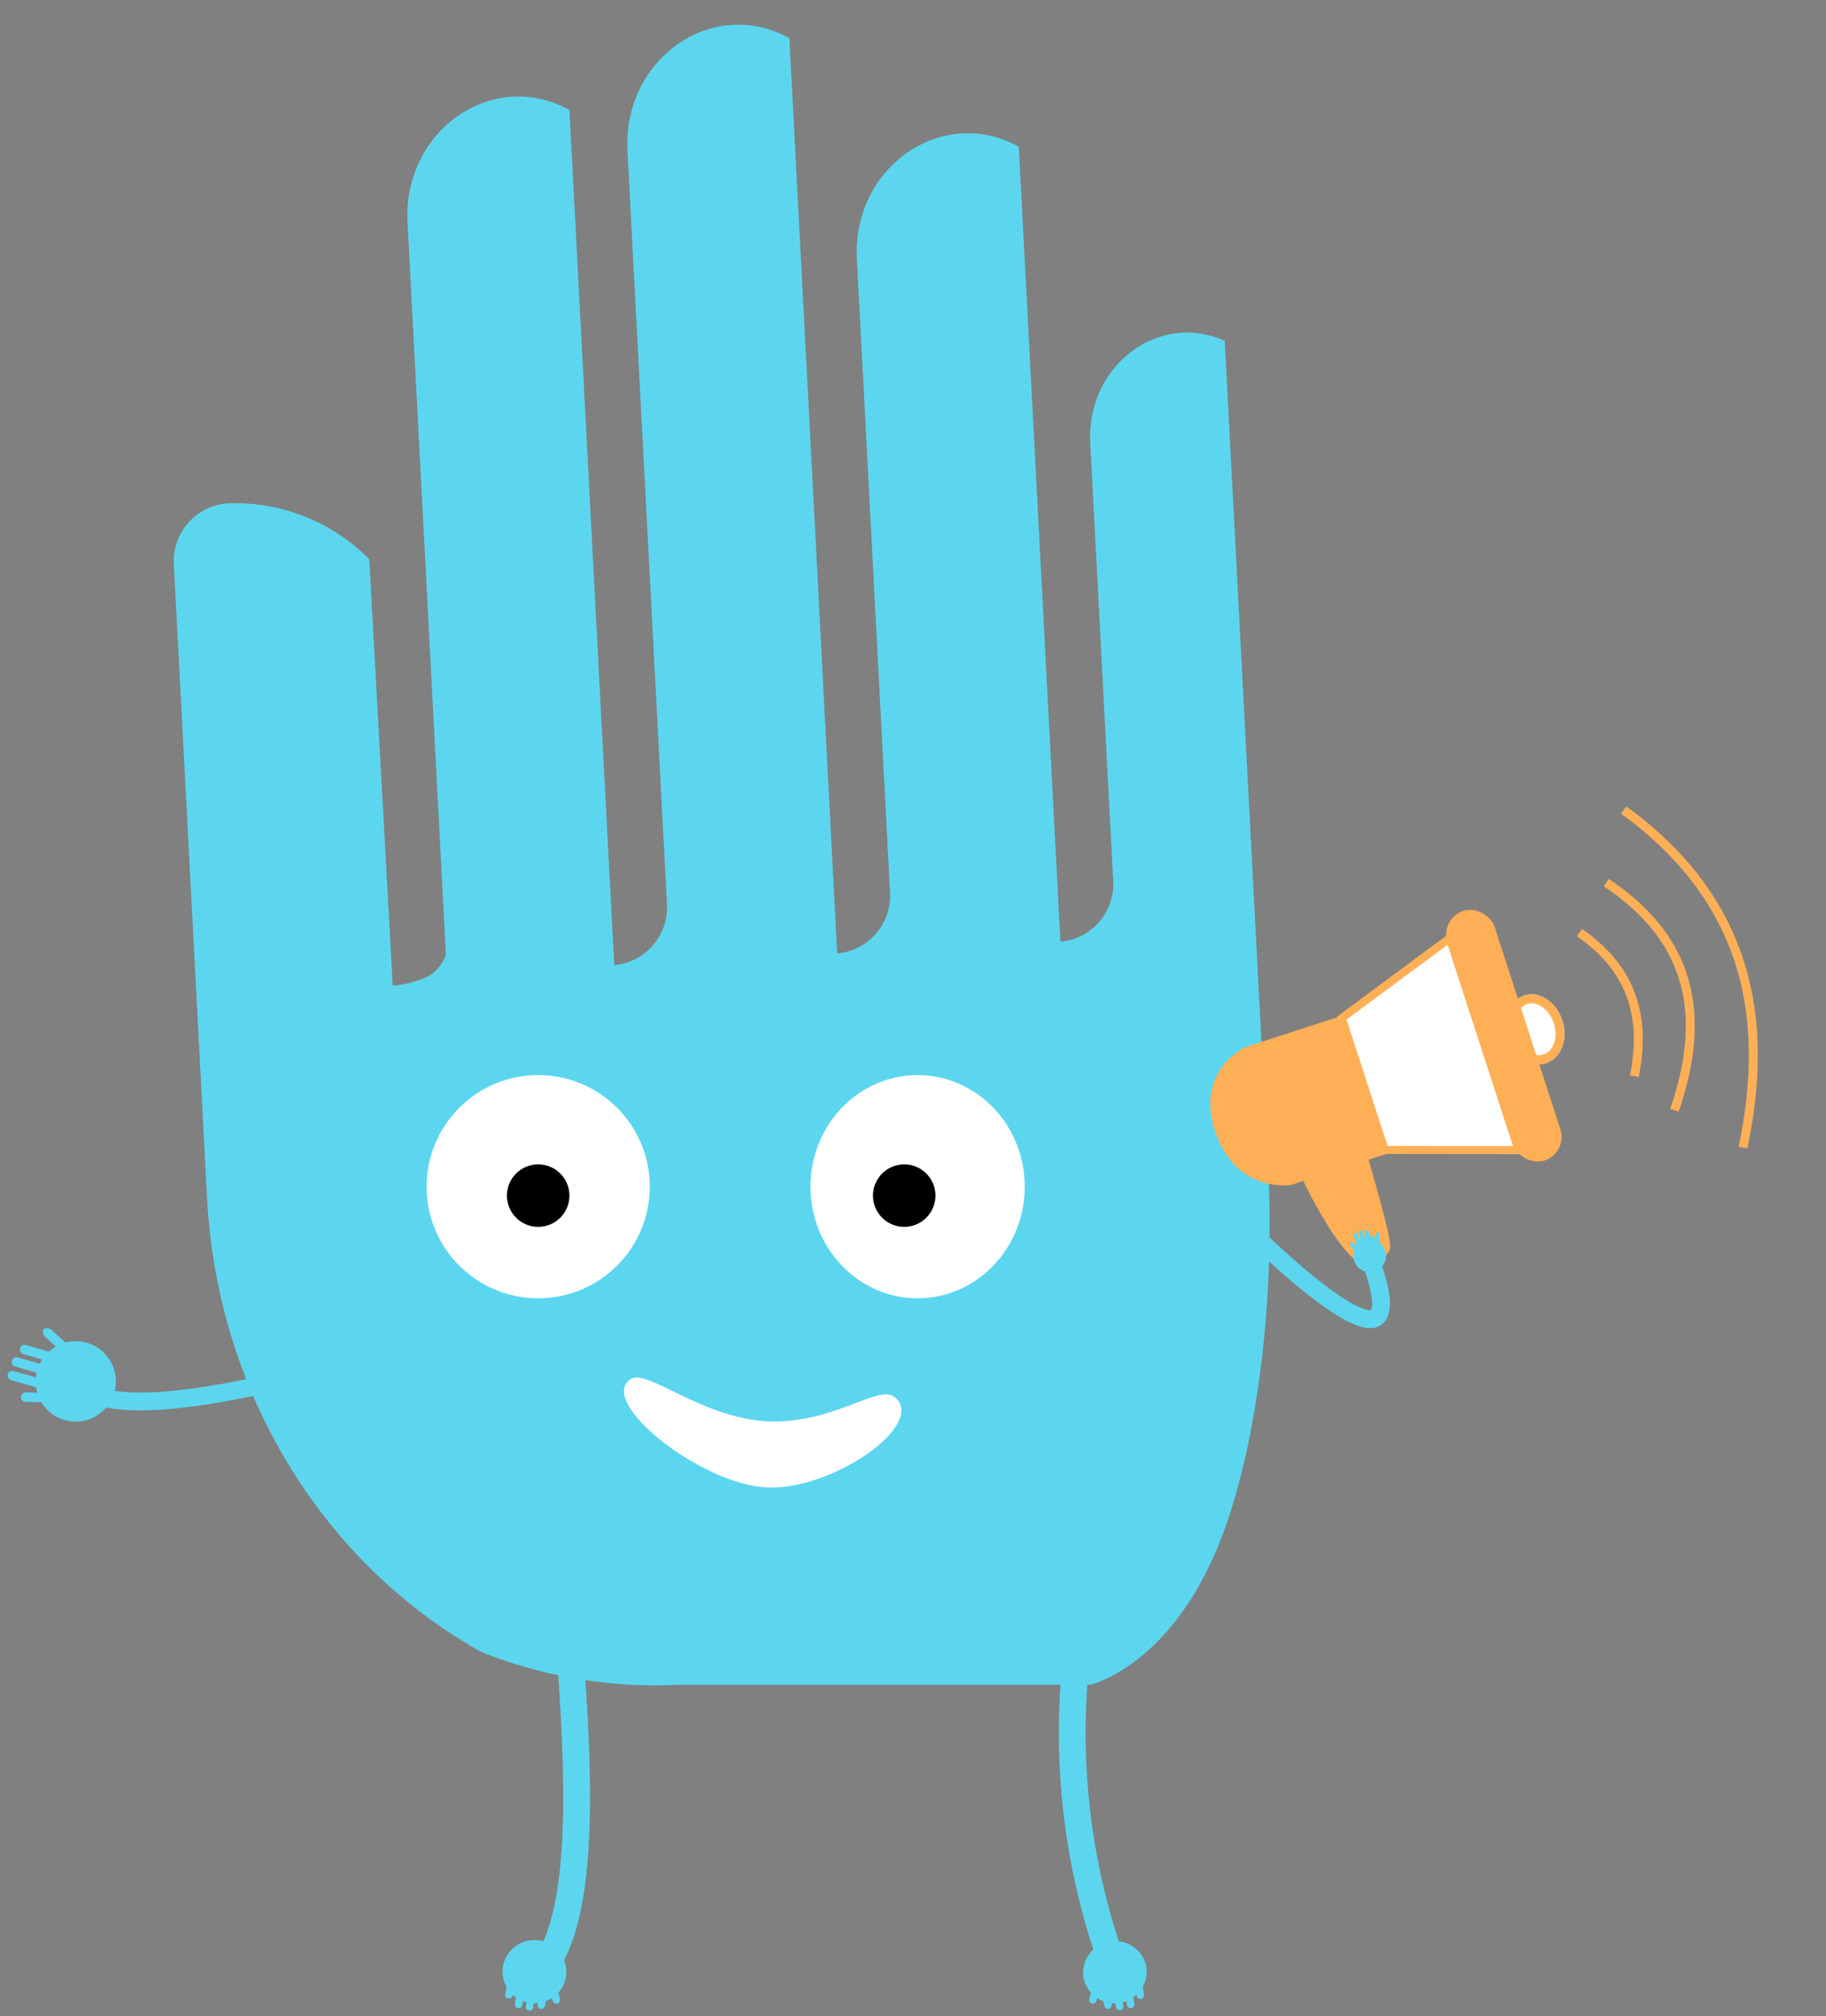 <svg id="Groupe_1347" data-name="Groupe 1347" xmlns="http://www.w3.org/2000/svg" width="204.535" height="225.815" viewBox="0 0 204.535 225.815">
  <rect x="0" y="0" width="204.535" height="225.815" fill="#808080" stroke="none"/>
  <path id="Tracé_1075" data-name="Tracé 1075" d="M118.861,130.452V59.689c0-22.421-11.292-42-28.089-52.495A52.657,52.657,0,0,0,68.814,2.405L22.918,0S13.271,1.616,6.965,16.64C2.471,27.339,0,43.159,0,56.32v93.213c7.26,3.718,15.64-2.02,15.64-10.656V90.016A6.512,6.512,0,0,1,21.9,83.277v89.178c8.271,5.145,18.768-1.252,18.768-11.676V90.017a6.511,6.511,0,0,1,6.256-6.739c.039,0,0-2.1,0,102.656,8.347,5.193,18.768-1.331,18.768-11.676V90.017a6.511,6.511,0,0,1,6.256-6.739v95.917c8.271,5.145,18.768-1.252,18.768-11.676v-82.1a4.624,4.624,0,0,1,2.083-2.291,11.511,11.511,0,0,1,4.046-.847l.127,47.831a21.1,21.1,0,0,0,15.64,7.081A6.506,6.506,0,0,0,118.861,130.452Z" transform="translate(145.01 187.5) rotate(177)" fill="#5cd6ef"/>
  <path id="Tracé_1076" data-name="Tracé 1076" d="M109.037,129.12a76.82,76.82,0,0,0,4.386,35.817" transform="translate(11.576 56.114)" fill="none" stroke="#5cd6ef" stroke-miterlimit="10" stroke-width="3"/>
  <path id="Tracé_1077" data-name="Tracé 1077" d="M78.117,131.46C79.2,146.37,79.2,159.318,75.11,164.854" transform="translate(-14.139 55.432)" fill="none" stroke="#5cd6ef" stroke-miterlimit="10" stroke-width="3"/>
  <ellipse id="Ellipse_310" data-name="Ellipse 310" cx="12" cy="12.5" rx="12" ry="12.5" transform="translate(90.783 120.418)" fill="#fff"/>
  <circle id="Ellipse_311" data-name="Ellipse 311" cx="12.5" cy="12.5" r="12.5" transform="translate(47.783 120.418)" fill="#fff"/>
  <circle id="Ellipse_312" data-name="Ellipse 312" cx="3.5" cy="3.5" r="3.5" transform="translate(56.783 130.418)"/>
  <circle id="Ellipse_406" data-name="Ellipse 406" cx="3.5" cy="3.5" r="3.5" transform="translate(97.783 130.418)"/>
  <path id="Tracé_1084" data-name="Tracé 1084" d="M3097.821,691.843c1.872-1.31,7.723,4.184,15.125,4.674s12.656-4.175,14.482-2.715c3.781,3.023-7.08,10.621-14.482,10.132S3094.2,694.376,3097.821,691.843Z" transform="translate(-3027.236 -537.338)" fill="#fff"/>
  <ellipse id="Ellipse_36" data-name="Ellipse 36" cx="2.618" cy="2.618" rx="2.618" ry="2.618" transform="translate(143.586 116.281)" fill="#624032"/>
  <g id="Groupe_217" data-name="Groupe 217" transform="translate(172.743 90.907) rotate(-9)">
    <path id="Tracé_41" data-name="Tracé 41" d="M0,0C7.539,7.264,15.974,10.169,26.338,3.849" transform="translate(9.402 35.354) rotate(-106)" fill="none" stroke="#ffaf56" stroke-miterlimit="10" stroke-width="1"/>
    <path id="Tracé_42" data-name="Tracé 42" d="M0,0C9.125,7.607,19.085,11.683,30.791,9.12a39.823,39.823,0,0,0,8.843-3.169" transform="matrix(-0.326, -0.946, 0.946, -0.326, 16.329, 40.693)" fill="none" stroke="#ffaf56" stroke-miterlimit="10" stroke-width="1"/>
    <path id="Tracé_43" data-name="Tracé 43" d="M0,0C4.892,4,10.366,5.6,17.091,2.119" transform="translate(5.564 30.883) rotate(-109)" fill="none" stroke="#ffaf56" stroke-miterlimit="10" stroke-width="1"/>
  </g>
  <g id="Groupe_209" data-name="Groupe 209" transform="matrix(0.951, -0.309, 0.309, 0.951, 131.507, 112.552)">
    <g id="Groupe_208" data-name="Groupe 208" transform="translate(0 0)">
      <g id="Ellipse_152" data-name="Ellipse 152" transform="translate(34.468 11.128)" fill="#fff" stroke="#ffaf56" stroke-width="1">
        <ellipse cx="3.179" cy="3.974" rx="3.179" ry="3.974" stroke="none"/>
        <ellipse cx="3.179" cy="3.974" rx="2.679" ry="3.474" fill="none"/>
      </g>
      <rect id="Rectangle_193" data-name="Rectangle 193" width="5.564" height="29.409" rx="2.782" transform="translate(31.289 0)" fill="#ffaf56"/>
      <path id="Tracé_257" data-name="Tracé 257" d="M0,0H6.762s-.268,9.936-.731,10.466-2.339,1.44-3.254,0C.922,7.526,0,0,0,0Z" transform="translate(8.113 22.737)" fill="#ffaf56" stroke="#ffaf56" stroke-width="1"/>
      <path id="Tracé_256" data-name="Tracé 256" d="M0,7.949C-.044.643,6.184,0,6.184,0H17.743V16.265H6.184S.044,15.257,0,7.949Z" transform="translate(0 6.97)" fill="#ffaf56"/>
      <path id="Tracé_255" data-name="Tracé 255" d="M0,4.775V20.3l14.258,4.666V0Z" transform="translate(17.416 2.441)" fill="#fff" stroke="#ffaf56" stroke-width="0.9"/>
    </g>
  </g>
  <path id="Tracé_259" data-name="Tracé 259" d="M0,0S8.758,8.713,12.627,9.438,12.249.791,12.249.791" transform="translate(140.439 138.289)" fill="none" stroke="#5cd6ef" stroke-width="2"/>
  <circle id="Ellipse_153" data-name="Ellipse 153" cx="1.5" cy="1.5" r="1.5" transform="translate(151.783 138.418)" fill="#5cd6ef"/>
  <path id="Tracé_1103" data-name="Tracé 1103" d="M3.32,92.25c2.541,1.314,1.751,6.634,26.085.843" transform="translate(3.479 61.238)" fill="none" stroke="#5cd6ef" stroke-miterlimit="10" stroke-width="2"/>
  <path id="Union_48" data-name="Union 48" d="M0,7.528A4.446,4.446,0,0,1,1.2,4.48L.745,2.764A.529.529,0,1,1,1.768,2.49L2.1,3.74a4.5,4.5,0,0,1,.545-.292V.529a.529.529,0,0,1,1.058,0V3.122a4.533,4.533,0,0,1,.529-.062V.529a.53.53,0,0,1,1.059,0V3.122a4.49,4.49,0,0,1,.529.127V1.057a.529.529,0,0,1,1.058,0V3.731a4.518,4.518,0,0,1,.753.587L8.3,2.963c.2-.4.567-.619.83-.491s.318.553.122.952L8.365,5.235A4.436,4.436,0,0,1,9,7.528a4.5,4.5,0,0,1-9,0Z" transform="translate(0 156.977) rotate(-74)" fill="#5cd6ef"/>
  <path id="Union_51" data-name="Union 51" d="M3.366,7.526V7.1a3.6,3.6,0,0,1-.42-.049v.471a.421.421,0,1,1-.842,0V6.8a3.571,3.571,0,0,1-.42-.224V6.69a.421.421,0,0,1-.841,0V5.847A3.529,3.529,0,0,1,0,3.555a3.576,3.576,0,0,1,7.151,0,3.523,3.523,0,0,1-.5,1.821l.319.649a.418.418,0,0,1-.194.56.423.423,0,0,1-.562-.193L6.068,6.1a3.589,3.589,0,0,1-.6.467v.536a.421.421,0,0,1-.842,0V6.954a3.571,3.571,0,0,1-.42.1v.471a.421.421,0,1,1-.841,0Z" transform="translate(57.036 216.65) rotate(11)" fill="#5cd6ef"/>
  <path id="Union_54" data-name="Union 54" d="M0,4.391A3.529,3.529,0,0,1,.842,2.1V1.257a.421.421,0,1,1,.841,0v.117A3.571,3.571,0,0,1,2.1,1.15V.42a.421.421,0,0,1,.842,0V.891a3.6,3.6,0,0,1,.42-.049V.42a.421.421,0,0,1,.841,0V.891a3.57,3.57,0,0,1,.42.1V.84a.421.421,0,0,1,.842,0v.535a3.589,3.589,0,0,1,.6.467l.141-.288a.422.422,0,0,1,.563-.193.417.417,0,0,1,.194.559l-.319.65a3.523,3.523,0,0,1,.5,1.821A3.576,3.576,0,0,1,0,4.391Z" transform="translate(129.212 224.45) rotate(169)" fill="#5cd6ef"/>
  <path id="Union_55" data-name="Union 55" d="M0,3.043A1.793,1.793,0,0,1,.489,1.811L.3,1.117a.215.215,0,0,1,.416-.111l.136.505a1.828,1.828,0,0,1,.221-.118V.215a.215.215,0,1,1,.43,0V1.262a1.849,1.849,0,0,1,.215-.025V.215a.215.215,0,1,1,.43,0V1.262a1.83,1.83,0,0,1,.215.052V.428a.215.215,0,0,1,.43,0v1.08a1.834,1.834,0,0,1,.306.237L3.371,1.2c.079-.162.23-.25.337-.2s.129.223.05.384l-.36.733a1.787,1.787,0,0,1,.258.926A1.818,1.818,0,0,1,1.828,4.851,1.818,1.818,0,0,1,0,3.043Z" transform="matrix(0.914, -0.407, 0.407, 0.914, 150.519, 138.632)" fill="#5cd6ef"/>
</svg>
